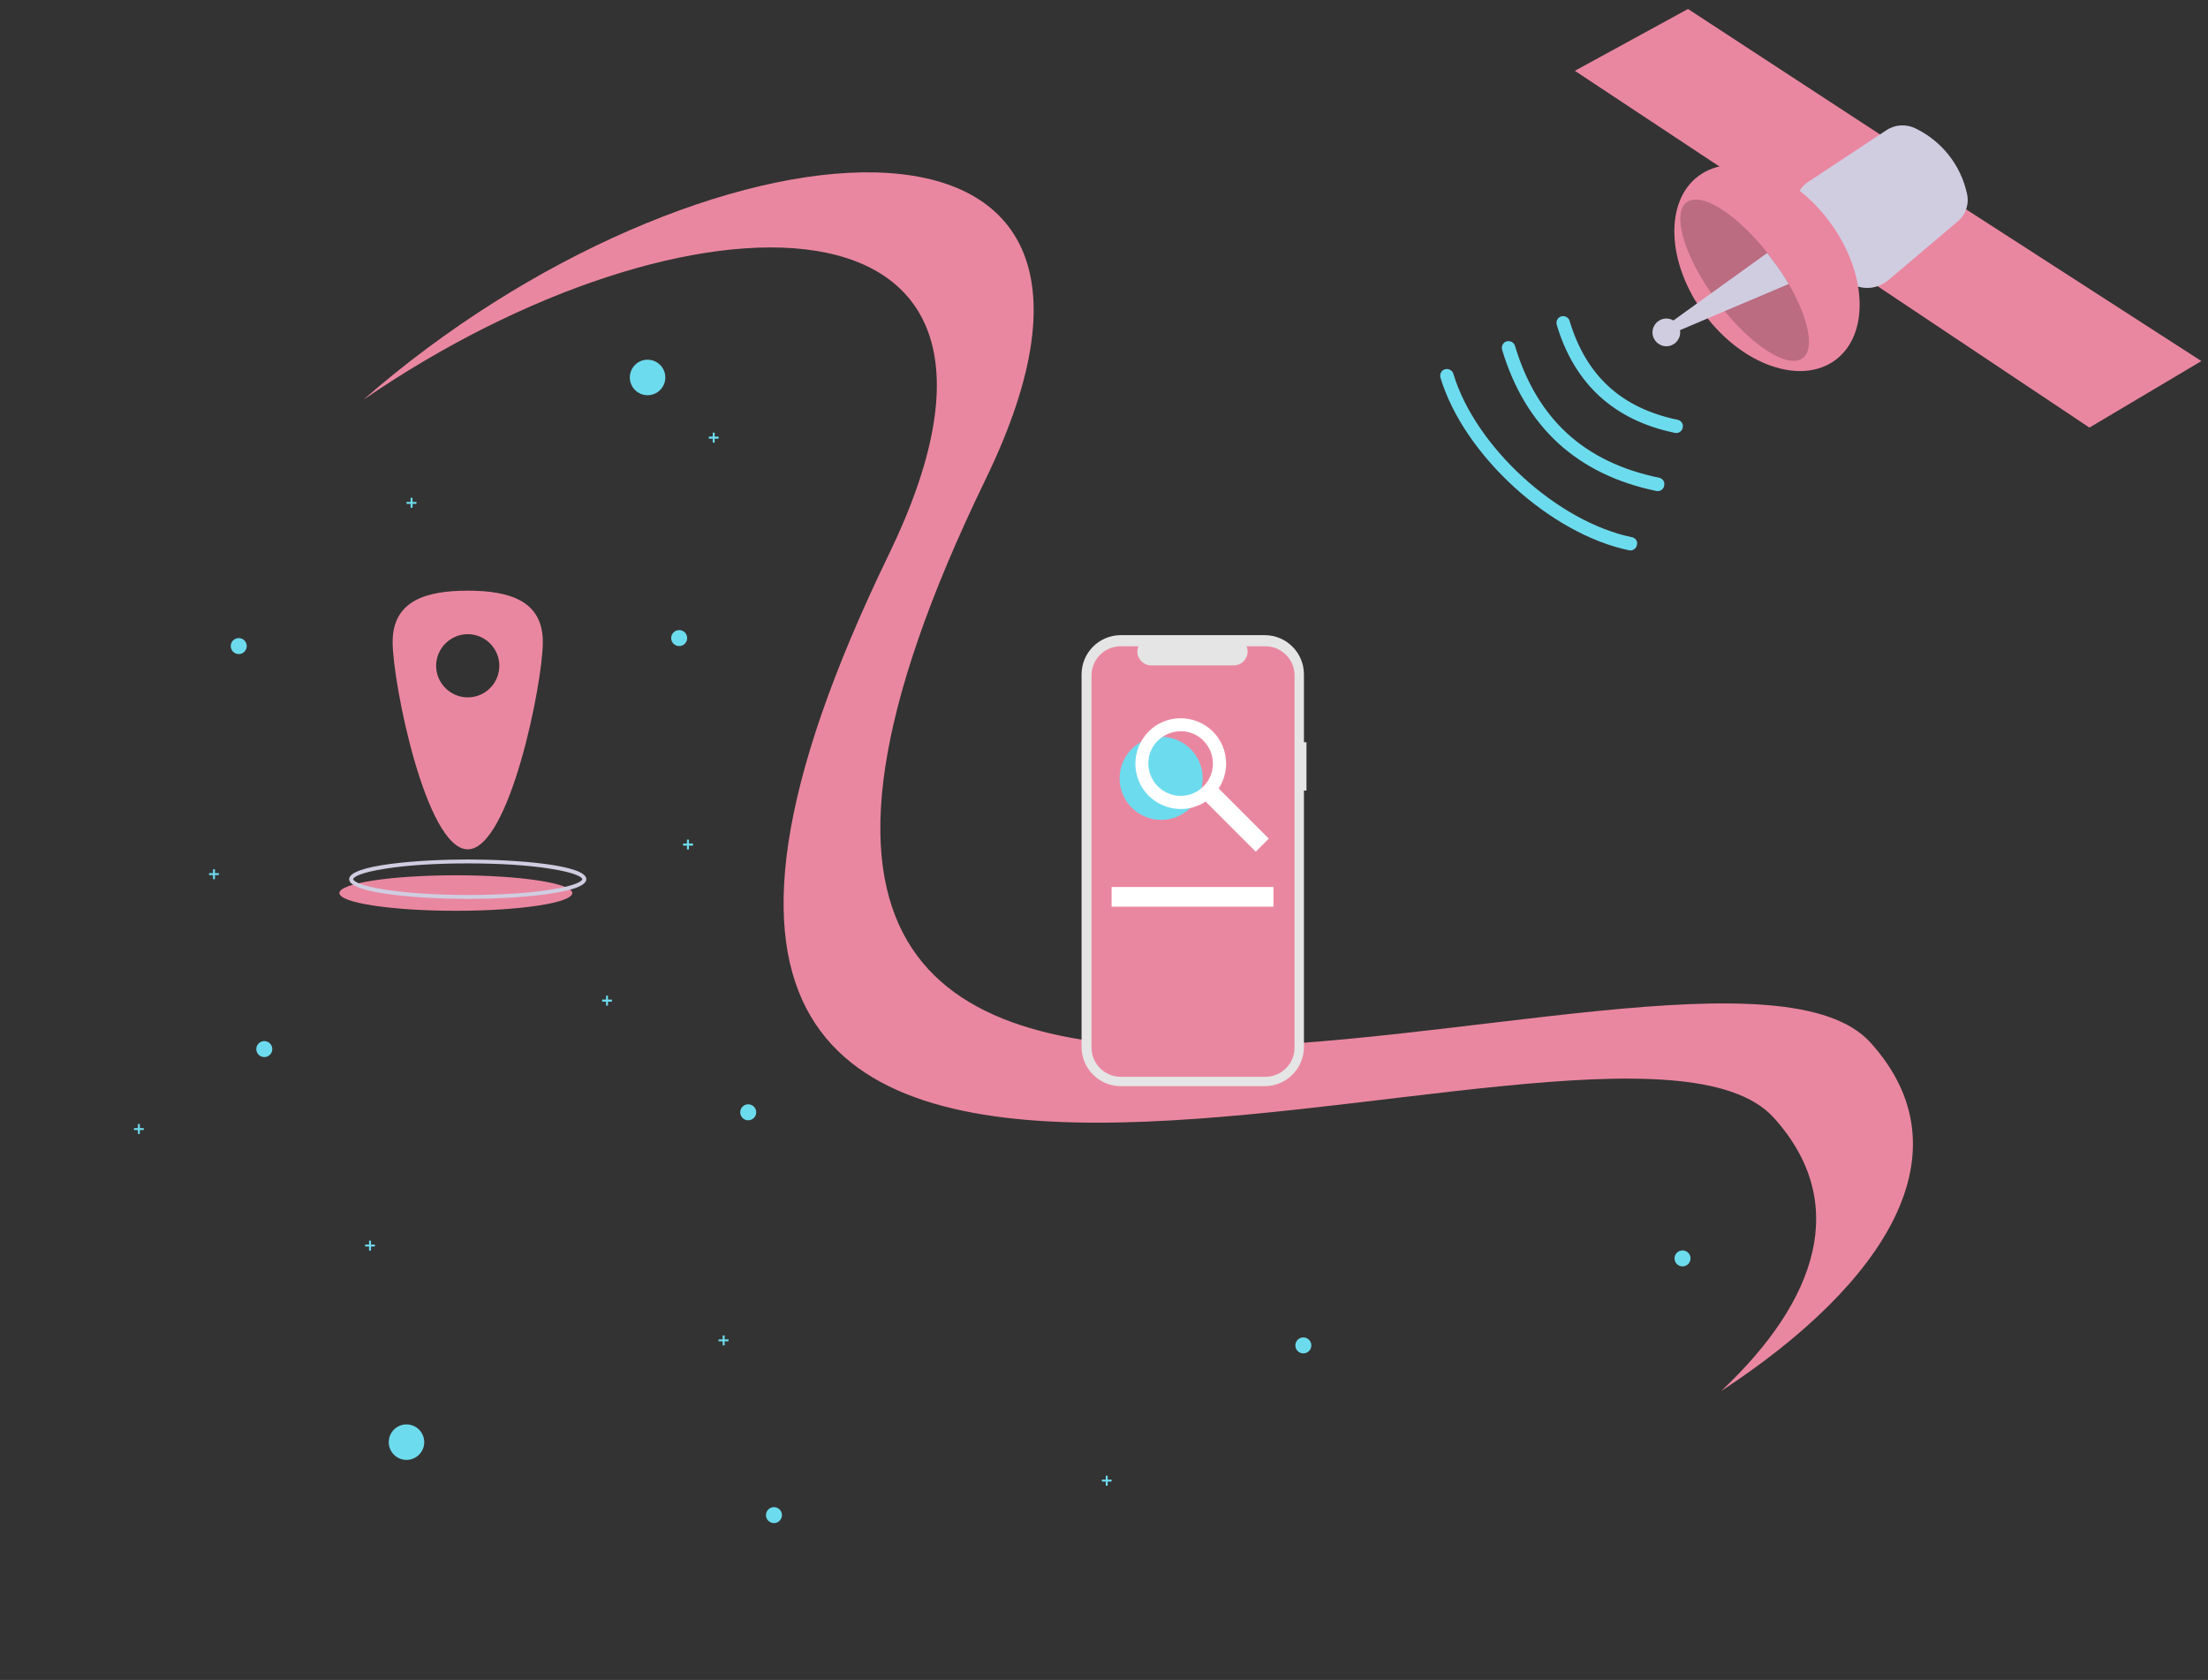 <?xml version="1.0" encoding="utf-8"?>
<!-- Generator: Adobe Illustrator 24.0.3, SVG Export Plug-In . SVG Version: 6.00 Build 0)  -->
<svg version="1.1" id="fc473563-838c-4b37-be93-34ef803eaab9"
	 xmlns="http://www.w3.org/2000/svg" xmlns:xlink="http://www.w3.org/1999/xlink" x="0px" y="0px" viewBox="0 0 1132 861.2"
	 style="enable-background:new 0 0 1132 861.2;" xml:space="preserve">
<rect x="0" y="0" width="1132" height="861.2" fill="#333333" stroke="none"/>
<style type="text/css">
	.st0{display:none;fill:#6DDBEE;}
	.st1{fill:#6DDBEE;}
	.st2{fill:#EA87A0;}
	.st3{fill:#D0CDE1;}
	.st4{fill:#E5E5E5;}
	.st5{fill:#FFFFFF;}
	.st6{opacity:0.2;enable-background:new    ;}
</style>
<title>location_search</title>
<path class="st0" d="M912.8,570.8c107,118.3-203.1,288.8-453.7,288.8S35.1,727.5,5.3,570.8C-66.9,190.8,620.4-50.7,459.1,282
	C223.9,766.8,828.5,477.6,912.8,570.8z"/>
<circle class="st1" cx="332" cy="193.5" r="9.1"/>
<circle class="st1" cx="208.4" cy="739.3" r="9.1"/>
<circle class="st1" cx="348.2" cy="327.1" r="4.1"/>
<circle class="st1" cx="135.5" cy="537.8" r="4.1"/>
<circle class="st1" cx="668.2" cy="689.7" r="4.1"/>
<circle class="st1" cx="122.4" cy="331.2" r="4.1"/>
<polygon class="st1" points="368.4,223.8 366.4,223.8 366.4,221.8 365.4,221.8 365.4,223.8 363.4,223.8 363.4,224.9 365.4,224.9 
	365.4,226.9 366.4,226.9 366.4,224.9 368.4,224.9 "/>
<polygon class="st1" points="213.5,257.3 211.5,257.3 211.5,255.2 210.5,255.2 210.5,257.3 208.4,257.3 208.4,258.3 210.5,258.3 
	210.5,260.3 211.5,260.3 211.5,258.3 213.5,258.3 "/>
<polygon class="st1" points="112.2,447.6 110.2,447.6 110.2,445.6 109.2,445.6 109.2,447.6 107.2,447.6 107.2,448.6 109.2,448.6 
	109.2,450.7 110.2,450.7 110.2,448.6 112.2,448.6 "/>
<circle class="st1" cx="396.8" cy="776.7" r="4.1"/>
<circle class="st1" cx="383.6" cy="570.2" r="4.1"/>
<circle class="st1" cx="862.6" cy="645.1" r="4.1"/>
<polygon class="st1" points="373.5,686.6 371.5,686.6 371.5,684.6 370.5,684.6 370.5,686.6 368.4,686.6 368.4,687.6 370.5,687.6 
	370.5,689.7 371.5,689.7 371.5,687.6 373.5,687.6 "/>
<polygon class="st1" points="569.9,758.5 567.9,758.5 567.9,756.5 566.9,756.5 566.9,758.5 564.9,758.5 564.9,759.5 566.9,759.5 
	566.9,761.6 567.9,761.6 567.9,759.5 569.9,759.5 "/>
<polygon class="st1" points="73.7,578.3 71.7,578.3 71.7,576.2 70.7,576.2 70.7,578.3 68.7,578.3 68.7,579.3 70.7,579.3 70.7,581.3 
	71.7,581.3 71.7,579.3 73.7,579.3 "/>
<polygon class="st1" points="355.3,432.4 353.2,432.4 353.2,430.4 352.2,430.4 352.2,432.4 350.2,432.4 350.2,433.5 352.2,433.5 
	352.2,435.5 353.2,435.5 353.2,433.5 355.3,433.5 "/>
<polygon class="st1" points="230.7,313 228.7,313 228.7,310.9 227.7,310.9 227.7,313 225.6,313 225.6,314 227.7,314 227.7,316 
	228.7,316 228.7,314 230.7,314 "/>
<polygon class="st1" points="313.7,512.4 311.7,512.4 311.7,510.4 310.7,510.4 310.7,512.4 308.7,512.4 308.7,513.5 310.7,513.5 
	310.7,515.5 311.7,515.5 311.7,513.5 313.7,513.5 "/>
<polygon class="st1" points="192.2,638 190.2,638 190.2,636 189.2,636 189.2,638 187.2,638 187.2,639 189.2,639 189.2,641.1 
	190.2,641.1 190.2,639 192.2,639 "/>
<ellipse class="st2" cx="233.7" cy="457.8" rx="59.7" ry="9.1"/>
<path class="st3" d="M239.8,460.8c-24.4,0-60.8-2.7-60.8-10.1s36.3-10.1,60.8-10.1s60.8,2.7,60.8,10.1S264.2,460.8,239.8,460.8z
	 M239.8,442.6c-15.9,0-30.9,0.9-42.1,2.7c-13.2,2-16.6,4.4-16.6,5.4s3.5,3.4,16.6,5.4c11.2,1.7,26.2,2.7,42.1,2.7s30.9-0.9,42.1-2.7
	c13.2-2,16.6-4.4,16.6-5.4s-3.5-3.4-16.6-5.4C270.7,443.5,255.7,442.6,239.8,442.6z"/>
<path class="st2" d="M239.8,302.8c-21.3,0-38.5,5.1-38.5,26.3s17.2,106.3,38.5,106.3s38.5-85.1,38.5-106.3S261.1,302.8,239.8,302.8z
	 M239.8,357.5c-8.9,0-16.2-7.3-16.2-16.2c0-8.9,7.3-16.2,16.2-16.2s16.2,7.3,16.2,16.2S248.8,357.5,239.8,357.5L239.8,357.5
	L239.8,357.5z"/>
<path class="st2" d="M959,534.5c-84.2-93.2-688.9,196-453.7-288.8C610.2,29.6,356.7,55.9,186.2,205
	C351.3,91.6,550.7,88.3,455.7,284.2C220.5,769.1,825.2,479.9,909.4,573c39.2,43.4,22.4,93.7-27,140.1
	C967.3,657.5,1009.4,590.3,959,534.5z"/>
<ellipse class="st2" cx="611.5" cy="551.9" rx="107.3" ry="14.2"/>
<g>
	<path class="st4" d="M669.8,380.5h-1.3v-34.8c0-11.1-9-20.1-20.1-20.1l0,0h-73.8c-11.1,0-20.1,9-20.1,20.1l0,0v191
		c0,11.1,9,20.1,20.1,20.1l0,0h73.8c11.1,0,20.1-9,20.1-20.1l0,0V405.3h1.3V380.5z"/>
	<path class="st2" d="M648.7,331.3h-9.6c1.5,3.7-0.3,7.8-3.9,9.3c-0.9,0.3-1.8,0.5-2.7,0.5h-42.3c-3.9,0-7.1-3.2-7.1-7.1
		c0-0.9,0.2-1.8,0.5-2.7h-9c-8.3,0-15,6.7-15,15V537c0,8.3,6.7,15,15,15h74.1c8.3,0,15-6.7,15-15V346.3
		C663.7,338,657,331.3,648.7,331.3z"/>
	<circle class="st1" cx="595.3" cy="399" r="21.3"/>
	<path class="st5" d="M650.5,429.9l-25.7-25.7c7-10.7,4.1-25.2-6.7-32.2s-25.2-4.1-32.2,6.7s-4.1,25.2,6.7,32.2
		c7.8,5.1,17.8,5.1,25.5,0l25.7,25.7L650.5,429.9z M593.6,403.1c-6.5-6.5-6.5-17,0-23.4s17-6.5,23.4,0s6.5,17,0,23.4l0,0
		C610.6,409.6,600.1,409.6,593.6,403.1z"/>
	<rect x="569.9" y="454.7" class="st5" width="83" height="10.1"/>
</g>
<g>
	<polygon class="st2" points="865.4,4.6 807.4,36.3 919.8,110.7 973.6,75.3 	"/>
	<polygon class="st2" points="1005,105.4 1128.6,185.1 1071.2,219.2 947.6,136.7 	"/>
	<path class="st3" d="M982.2,65.9c13.3,6.5,23,18.7,26.2,33.2c1.3,5.3-0.5,10.9-4.7,14.4L968,143.7c-5.3,4.4-12.7,5.2-18.7,1.8
		c-14.5-8.1-37.9-25-27.4-46.4c1.2-2.4,2.9-4.4,5.2-5.9l39.8-26.3C971.4,63.8,977.2,63.4,982.2,65.9z"/>
	
		<ellipse transform="matrix(0.802 -0.597 0.597 0.802 97.387 568.222)" class="st2" cx="906" cy="137.2" rx="39.9" ry="58.8"/>
	<path class="st6" d="M924.2,183.6c-7.2,5.4-24.5-5.2-40-24.1c-1.4-1.7-2.7-3.4-4.1-5.2c-1-1.3-1.9-2.6-2.8-4
		c-14.4-20.8-20-41.1-12.6-46.6c7.5-5.6,25.6,5.9,41.4,25.9c0.9,1.1,1.8,2.3,2.6,3.4c3,4,5.8,8.2,8.3,12.5
		C927.2,163.1,930.6,178.9,924.2,183.6z"/>
	<path class="st3" d="M917,145.6l-32.8,13.9l-23.5,10l-3.5-4.7l20-14.4l28.8-20.7c0.9,1.1,1.8,2.3,2.6,3.4
		C911.7,137.1,914.5,141.3,917,145.6z"/>
	<circle class="st3" cx="854.3" cy="170.4" r="7.1"/>
	<path class="st1" d="M852.2,245.7c-0.5-0.4-1-0.7-1.6-0.8c-38.4-7.9-62.6-30.1-73.9-67.6c-0.5-1.8-2.5-2.8-4.3-2.3
		s-2.8,2.5-2.3,4.3c11.9,39.6,38.5,64,79.1,72.4c1.8,0.4,3.7-0.8,4-2.7C853.5,247.7,853.1,246.5,852.2,245.7L852.2,245.7z"/>
	<path class="st1" d="M861.7,216c-0.5-0.4-1-0.7-1.6-0.8c-28.8-6-46.9-22.5-55.4-50.7c-0.5-1.8-2.5-2.8-4.3-2.3s-2.8,2.4-2.3,4.3
		c9.1,30.4,29.5,49,60.6,55.4c1.8,0.4,3.7-0.8,4-2.7C863,218,862.6,216.8,861.7,216L861.7,216z"/>
	<path class="st1" d="M838.3,276.2c-0.5-0.4-1-0.7-1.6-0.8c-38.3-7.9-80.3-46.3-91.6-83.8c-0.5-1.8-2.5-2.8-4.3-2.3
		s-2.8,2.4-2.3,4.3c11.9,39.6,56.2,80.1,96.7,88.5c1.8,0.4,3.7-0.8,4-2.7C839.6,278.2,839.2,277,838.3,276.2L838.3,276.2z"/>
</g>
</svg>
